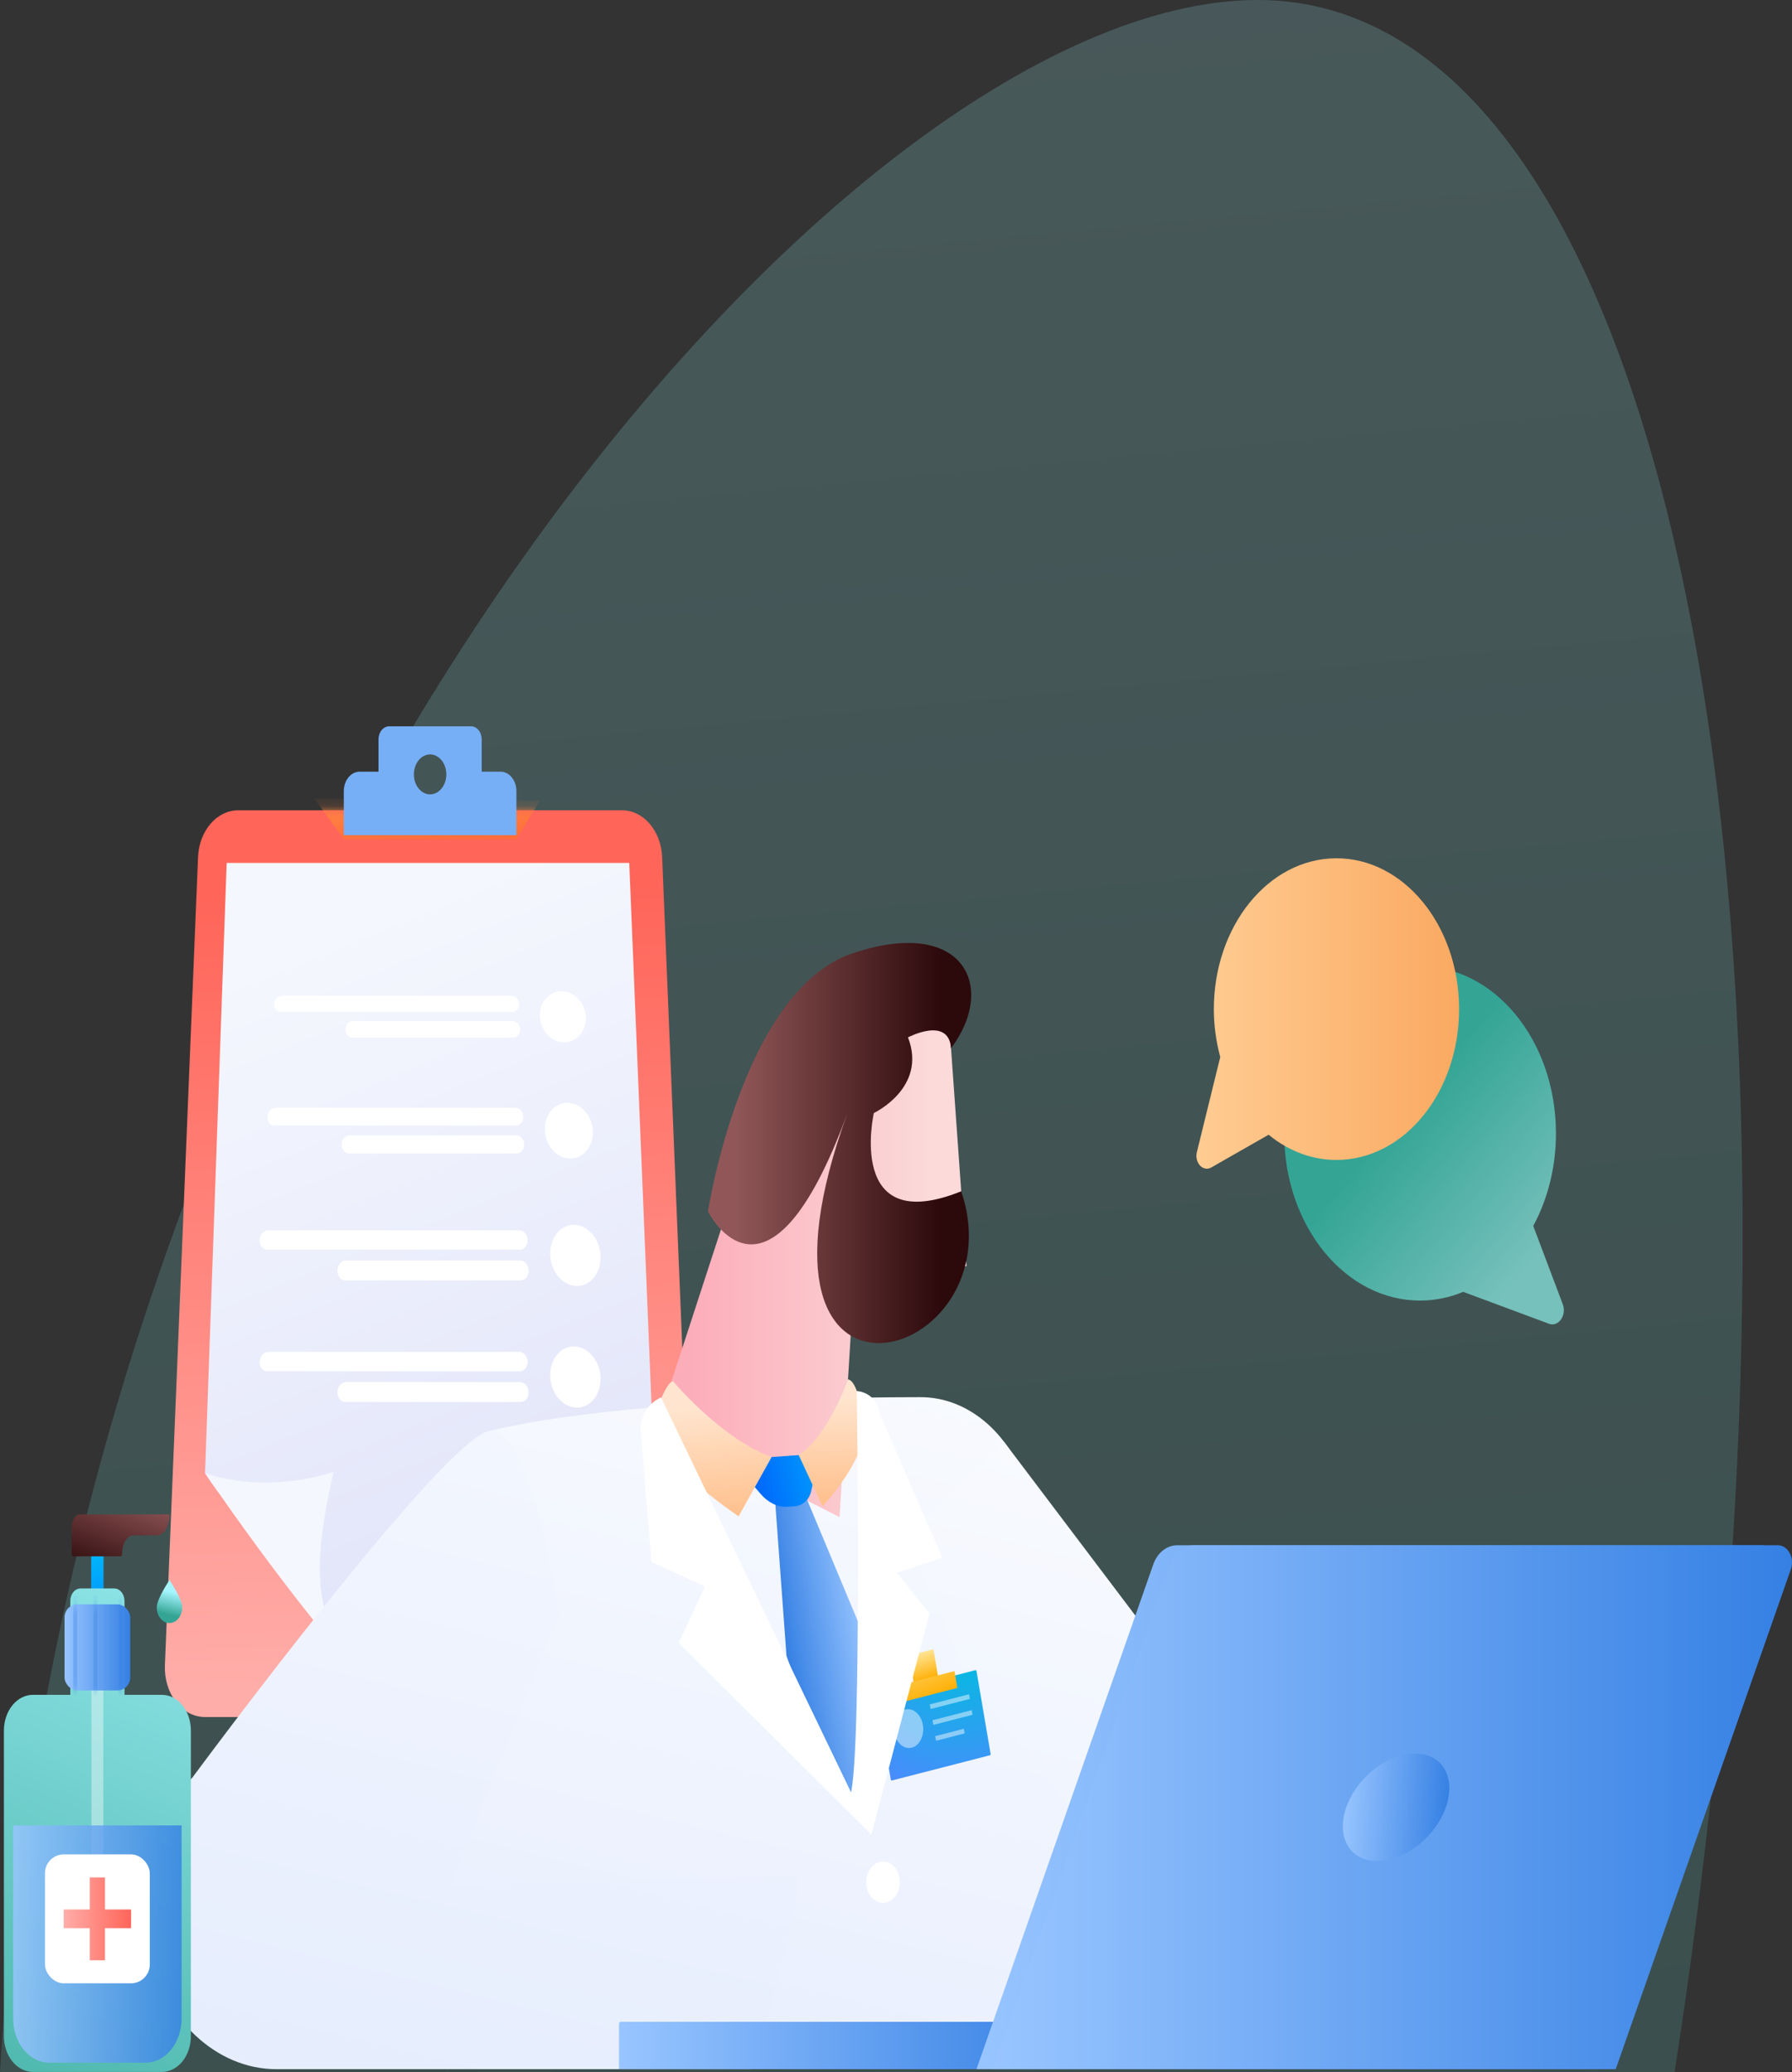 <svg xmlns="http://www.w3.org/2000/svg" xmlns:xlink="http://www.w3.org/1999/xlink" width="153.005" height="176.883" viewBox="0 0 153.005 176.883" fill="none">
<rect x="0" y="0" width="153.005" height="176.883" fill="#333333" stroke="none"/>
<g opacity="0.2">
<path d="M142.981 176.883C157.963 80.323 143.204 0 107.377 0C71.535 0 5.892 76.431 0 176.883L142.981 176.883Z"   fill="url(#linear_fill_Cn-HwNRe0IwC6k0kJcg57)" >
</path>
</g>
<path d="M15.017 145.263C15.66 146.099 16.553 146.571 17.49 146.571L55.956 146.571C56.894 146.571 57.786 146.099 58.43 145.263C59.078 144.435 59.413 143.305 59.367 142.16L56.536 73.158C56.446 70.929 54.942 69.172 53.126 69.172L20.321 69.172C18.505 69.172 17.001 70.929 16.91 73.158L14.079 142.16C14.034 143.305 14.369 144.435 15.017 145.263Z"   fill="url(#linear_fill_X-u3DWbJIcBNTFR3QjnJv)" >
</path>
<path d="M53.126 69.172C54.942 69.172 56.446 70.929 56.536 73.158L59.367 142.16C59.413 143.305 59.078 144.435 58.43 145.263C57.786 146.099 56.894 146.571 55.956 146.571L17.49 146.571C16.553 146.571 15.66 146.099 15.017 145.263C14.369 144.435 14.034 143.305 14.079 142.16L16.91 73.158C17.001 70.929 18.505 69.172 20.321 69.172L53.126 69.172Z">
</path>
<g  mask="url(#mask-PuzevJwEM0K8EBXXAqIen)">
<path d="M46.096 68.327L44.093 71.651L29.355 71.651L26.834 68.148L46.096 68.327Z"   fill="url(#linear_fill_KioI1qsKtvRnv5Xi2m66u)" >
</path>
</g>
<path d="M29.355 67.534C29.355 67.093 29.498 66.671 29.752 66.359C30.004 66.048 30.349 65.873 30.707 65.873L32.317 65.873L32.317 63.12C32.317 62.502 32.724 62 33.228 62L40.219 62C40.461 62 40.692 62.118 40.863 62.328C41.034 62.538 41.13 62.824 41.13 63.12L41.13 65.873L42.74 65.873C43.098 65.873 43.443 66.048 43.695 66.359C43.949 66.671 44.092 67.093 44.092 67.534L44.092 71.294L29.355 71.294L29.355 67.534ZM37.967 66.858C37.704 67.513 37.132 67.89 36.543 67.795C35.921 67.694 35.431 67.092 35.349 66.327C35.272 65.603 35.578 64.899 36.111 64.576C36.643 64.254 37.284 64.383 37.703 64.9C38.123 65.416 38.229 66.204 37.967 66.858Z" fill-rule="evenodd"  fill="#77AFF6" >
</path>
<path d="M22.169 131.496C26.467 136.053 29.271 141.368 29.271 141.368L56.507 141.368L53.727 73.663L19.354 73.663L17.509 125.748C17.509 125.748 18.652 127.773 22.169 131.496Z"   fill="url(#linear_fill_jpeWp4kYl-TkQT2vOjQl2)" >
</path>
<path d="M28.478 125.662C26.116 135.865 27.809 137.719 29.271 141.368C29.271 141.368 23.945 135.188 17.509 125.745C17.509 125.745 22.147 127.619 28.478 125.662Z"   fill="url(#linear_fill_VqsUkpr4c6A5QGPiZL3CT)" >
</path>
<path d="M46.098 86.773C46.151 87.984 47.08 88.975 48.174 88.975C49.267 88.975 50.093 87.984 50.019 86.773C49.945 85.576 49.017 84.616 47.945 84.616C46.873 84.616 46.046 85.576 46.098 86.773Z"   fill="#FFFFFF" >
</path>
<path d="M23.999 86.389L43.727 86.389C44.074 86.389 44.344 86.077 44.331 85.693C44.317 85.311 44.026 85.002 43.681 85.002L24.081 85.002C23.736 85.002 23.436 85.311 23.413 85.693C23.388 86.077 23.652 86.389 23.999 86.389Z"   fill="#FFFFFF" >
</path>
<path d="M30.108 88.574L43.798 88.574C44.149 88.574 44.422 88.256 44.408 87.864C44.393 87.474 44.099 87.159 43.752 87.159L30.151 87.159C29.802 87.159 29.51 87.474 29.497 87.864C29.485 88.256 29.757 88.574 30.108 88.574Z"   fill="#FFFFFF" >
</path>
<path d="M46.52 96.498C46.578 97.82 47.552 98.903 48.695 98.903C49.838 98.903 50.698 97.82 50.617 96.498C50.536 95.191 49.564 94.143 48.445 94.143C47.325 94.143 46.464 95.191 46.52 96.498Z"   fill="#FFFFFF" >
</path>
<path d="M23.43 96.078L44.041 96.078C44.404 96.078 44.688 95.737 44.672 95.319C44.657 94.902 44.353 94.565 43.993 94.565L23.52 94.565C23.159 94.565 22.846 94.902 22.82 95.319C22.794 95.737 23.067 96.078 23.43 96.078Z"   fill="#FFFFFF" >
</path>
<path d="M29.811 98.464L44.119 98.464C44.487 98.464 44.77 98.117 44.757 97.689C44.741 97.263 44.434 96.919 44.069 96.919L29.858 96.919C29.493 96.919 29.186 97.263 29.172 97.689C29.158 98.117 29.445 98.464 29.811 98.464Z"   fill="#FFFFFF" >
</path>
<path d="M46.982 107.136C47.045 108.586 48.068 109.774 49.265 109.774C50.463 109.774 51.36 108.586 51.271 107.136C51.183 105.705 50.163 104.556 48.991 104.556C47.82 104.556 46.92 105.705 46.982 107.136Z"   fill="#FFFFFF" >
</path>
<path d="M22.807 106.677L44.387 106.677C44.565 106.68 44.737 106.593 44.863 106.435C44.986 106.278 45.053 106.064 45.046 105.845C45.023 105.381 44.712 105.019 44.332 105.018L22.906 105.018C22.524 105.022 22.208 105.379 22.172 105.845C22.155 106.062 22.217 106.277 22.338 106.435C22.46 106.594 22.631 106.682 22.807 106.677Z"   fill="#FFFFFF" >
</path>
<path d="M29.484 109.293L44.472 109.293C44.653 109.296 44.828 109.206 44.953 109.045C45.079 108.884 45.146 108.666 45.136 108.443C45.117 107.971 44.8 107.601 44.416 107.598L29.536 107.598C29.151 107.601 28.836 107.971 28.816 108.443C28.808 108.666 28.875 108.884 29.002 109.045C29.128 109.206 29.302 109.296 29.484 109.293Z"   fill="#FFFFFF" >
</path>
<path d="M46.982 117.519C47.045 118.968 48.068 120.156 49.265 120.156C50.463 120.156 51.36 118.968 51.271 117.519C51.183 116.087 50.163 114.939 48.991 114.939C47.82 114.939 46.92 116.087 46.982 117.519Z"   fill="#FFFFFF" >
</path>
<path d="M22.807 117.059L44.387 117.059C44.565 117.062 44.737 116.975 44.863 116.818C44.986 116.66 45.053 116.446 45.046 116.227C45.023 115.763 44.712 115.401 44.332 115.401L22.906 115.401C22.524 115.404 22.208 115.761 22.172 116.227C22.155 116.444 22.217 116.659 22.338 116.817C22.46 116.976 22.631 117.064 22.807 117.059Z"   fill="#FFFFFF" >
</path>
<path d="M29.484 119.676L44.472 119.676C44.653 119.678 44.828 119.588 44.953 119.427C45.079 119.266 45.146 119.048 45.136 118.825C45.117 118.354 44.8 117.983 44.416 117.981L29.536 117.981C29.151 117.983 28.836 118.354 28.816 118.825C28.808 119.048 28.875 119.266 29.002 119.427C29.128 119.588 29.302 119.678 29.484 119.676Z"   fill="#FFFFFF" >
</path>
<path d="M109.647 96.835C109.683 104.715 114.908 111.067 121.314 111.021C122.544 111.012 123.766 110.761 124.932 110.278L132.25 112.999C133.067 113.304 133.79 112.277 133.43 111.327L130.911 104.651C132.19 102.288 132.866 99.509 132.85 96.673C132.811 88.792 127.589 82.441 121.183 82.486C114.776 82.532 109.612 88.954 109.647 96.835Z"   fill="url(#linear_fill_hRKjoGyVIGICodb3DO399)" >
</path>
<path d="M102.191 98.352C102.09 98.765 102.196 99.213 102.46 99.496C102.725 99.78 103.099 99.844 103.418 99.663L108.318 96.865C110.05 98.285 112.088 99.035 114.172 99.017C119.953 98.974 124.613 93.179 124.58 86.067C124.546 78.958 119.834 73.226 114.053 73.266C108.271 73.306 103.611 79.103 103.642 86.213C103.649 87.58 103.835 88.934 104.189 90.23L102.191 98.352Z"   fill="url(#linear_fill_sJX0pT0SiLudZtsVz821B)" >
</path>
<path d="M35.991 165.499L37.754 130.459L41.934 122.13C41.934 122.13 51.785 119.302 78.599 119.267C82.817 119.267 86.55 122.6 87.862 127.522L100.587 175.189L38.181 176.634L35.991 165.499Z"   fill="url(#linear_fill_4WOlQgWkQs2XQQt7BnoT1)" >
</path>
<path d="M100.588 175.189L38.181 176.634L35.991 165.499L37.754 130.459L41.934 122.13C41.934 122.13 51.785 119.302 78.599 119.267C82.817 119.267 86.551 122.6 87.862 127.522L100.588 175.189Z">
</path>
<g  mask="url(#mask-OkAtFIgcwGq9oJvwV0XsR)">
</g>
<path d="M77.342 131.102L85.722 123.073L126.207 176.634L107.594 174.186L82.922 143.865L77.342 131.102Z"   fill="url(#linear_fill_52pzB9dHbIILV55SGIygi)" >
</path>
<g opacity="0.34">
</g>
<path d="M68.064 160.125C68.472 163.537 64.091 176.634 64.091 176.634L23.605 176.634C18.464 176.634 13.96 172.399 12.614 166.295C11.429 160.943 12.927 155.231 16.43 151.737C16.43 151.737 38.341 122.092 41.934 122.13C45.527 122.168 47.707 137.86 47.707 137.86L38.43 160.975L68.064 160.125Z"   fill="url(#linear_fill_9ODHt51s6APB_9ScCT96L)" >
</path>
<path d="M52.995 172.589L91.61 172.589L91.61 176.634L52.852 176.634L52.852 172.765C52.852 172.718 52.867 172.674 52.894 172.64C52.921 172.608 52.995 172.589 52.995 172.589Z"   fill="url(#linear_fill_JcDrSrlSEKVaSCeX5Ariw)" >
</path>
<path d="M136.543 176.634L83.372 176.634L98.462 133.566C98.81 132.559 99.615 131.911 100.502 131.911L150.398 131.911C150.801 131.911 151.176 132.157 151.394 132.573C151.619 132.984 151.654 133.503 151.497 133.955L136.543 176.634Z"   fill="url(#linear_fill_b-8KdCwnNzVHBjkq0keXq)" >
</path>
<path d="M137.954 176.634L84.783 176.634L99.873 133.566C100.221 132.559 101.026 131.911 101.913 131.911L151.81 131.911C152.212 131.911 152.587 132.157 152.806 132.573C153.031 132.984 153.065 133.503 152.908 133.955L137.954 176.634Z"   fill="url(#linear_fill_QBS-Y0_33yYSS2O6qvAdu)" >
</path>
<ellipse transform="matrix(0.811, -0.585, 0.43, 0.903, 113.329, 153.908)" cx="5.229" cy="3.793" rx="5.229" ry="3.793"   fill="url(#linear_fill_dN8UtklDJ5FWwRbwjYgaw)" >
</ellipse>
<path d="M56.139 121.577L67.403 87.019L81.026 87.019L82.525 108.078L72.902 109.612L71.685 129.51L56.139 121.577Z"   fill="url(#linear_fill_5HgM8tBYxeZqBJr63zoWx)" >
</path>
<g opacity="0.34">
</g>
<path d="M72.361 95.012C61.862 123.806 87.031 116.369 82.071 101.694C72.194 105.666 74.611 95.012 74.611 95.012C74.611 95.012 79.191 92.859 77.526 88.555C77.526 88.555 81.003 86.714 81.201 89.488C85.19 84.148 82.192 78.208 72.776 81.385C63.361 84.558 60.446 103.415 60.446 103.415C60.446 103.415 65.528 113.66 72.361 95.012Z"   fill="url(#linear_fill_5mmsnFzZF240d-6vAUAjO)" >
</path>
<path d="M68.588 127.244L74.616 141.684L74.522 154.722L71.474 153.273L67.153 141.351L66.048 126.316L68.588 127.244Z"   fill="url(#linear_fill_j0WZJrVo8INIVANjptm9j)" >
</path>
<path d="M69.961 124.082L69.27 127.26C69.1 128.04 68.532 128.544 67.77 128.589L67.156 128.625C66.404 128.669 65.572 128.259 64.956 127.54L62.726 124.937L65.701 124.391L69.961 124.082Z"   fill="url(#linear_fill_Y8FE1qqEFlM3FoqiKp3Nj)" >
</path>
<path d="M55.758 121.213C55.758 121.213 56.813 117.955 57.47 117.907C57.47 117.907 61.489 122.749 65.881 124.385L63.064 129.438C63.064 129.438 55.493 124.435 55.758 121.213Z"   fill="url(#linear_fill_hCyYPWMMQ1HZvc18tv_6E)" >
</path>
<path d="M56.435 119.289L74.4 156.606L57.948 140.246L60.2 135.425L55.625 133.328L54.768 122.76C54.768 122.76 54.179 120.39 56.435 119.289Z"   fill="#FFFFFF" >
</path>
<path d="M73.484 119.863C73.484 119.863 73.06 117.797 72.403 117.758C72.403 117.758 70.718 122.603 68.194 124.21L70.227 128.579C70.227 128.579 75.388 123.176 73.484 119.863Z"   fill="url(#linear_fill__VwqAZWo4bEnb3Ldt8twn)" >
</path>
<rect  transform="matrix(0.968, -0.249, 0.168, 0.986, 74.838, 144.745)" x="0" y="0" width="8.803" height="7.367" rx="0.089"    fill="url(#linear_fill_U6mHDotFSHBBwIUszWgc9_0)" >
</rect>
<g opacity="0.46">
<ellipse transform="matrix(0.968, -0.249, 0.168, 0.986, 76.072, 146.249)" cx="1.265" cy="1.65" rx="1.265" ry="1.65"   fill="#FFFFFF" >
</ellipse>
<rect transform="matrix(0.968, -0.249, 0.168, 0.986, 79.391, 145.491)" x="0" y="0" width="3.458" height="0.403"   fill="#FFFFFF" >
</rect>
<rect transform="matrix(0.968, -0.249, 0.168, 0.986, 79.622, 146.846)" x="0" y="0" width="3.458" height="0.403"   fill="#FFFFFF" >
</rect>
<rect transform="matrix(0.968, -0.249, 0.168, 0.986, 79.852, 148.202)" x="0" y="0" width="2.526" height="0.403"   fill="#FFFFFF" >
</rect>
</g>
<path d="M77.674 141.305L79.645 140.798C79.674 140.79 79.703 140.813 79.709 140.849L80.139 143.382L78.063 143.916L77.632 141.383C77.626 141.348 77.645 141.312 77.674 141.305Z"   fill="url(#linear_fill_ZP47_W3eKgmXlflCLRvE9)" >
</path>
<rect transform="matrix(0.968, -0.249, 0.168, 0.986, 76.581, 143.915)" x="0" y="0" width="5.076" height="1.458"   fill="url(#linear_fill_7C1QTH-H6vwCnLrj-Od1q)" >
</rect>
<path d="M73.157 118.742C73.157 118.742 73.599 149.839 72.624 153.149L74.4 156.606L79.366 137.73L76.568 134.258L80.451 132.96L75.106 120.688C75.106 120.688 74.962 118.935 73.157 118.742Z"   fill="#FFFFFF" >
</path>
<ellipse cx="75.395" cy="160.667" rx="1.434" ry="1.764"   fill="#FFFFFF" >
</ellipse>
<path d="M14.47 134.881C14.47 134.881 13.385 136.482 13.385 137.215C13.385 137.952 13.871 138.549 14.47 138.549C15.069 138.549 15.554 137.952 15.554 137.215C15.554 136.482 14.47 134.881 14.47 134.881Z"   fill="url(#linear_fill_mMXxXp742eCX-abMh67cK)" >
</path>
<rect x="7.787" y="131.725" width="1.056" height="7.626"   fill="url(#linear_fill_SAAkhVAHgoS606WW2-9sA)" >
</rect>
<path d="M10.373 135.911C10.21 135.709 9.988 135.597 9.758 135.597L6.872 135.597C6.642 135.597 6.42 135.709 6.257 135.911C6.093 136.113 6.002 136.385 6.002 136.666L6.002 144.677L2.812 144.677C2.154 144.677 1.524 144.999 1.059 145.569C0.595 146.142 0.333 146.918 0.333 147.727L0.333 173.82C0.333 174.629 0.595 175.405 1.059 175.978C1.524 176.548 2.154 176.87 2.812 176.87L13.818 176.87C14.475 176.87 15.106 176.548 15.571 175.978C16.035 175.405 16.297 174.629 16.297 173.82L16.297 147.727C16.297 146.043 15.188 144.677 13.818 144.677L10.628 144.677L10.628 136.666C10.628 136.385 10.537 136.113 10.373 135.911Z"   fill="url(#linear_fill__Qvzfzj4wdyeCz1HIiNmD)" >
</path>
<path d="M1.059 175.978C0.595 175.405 0.333 174.629 0.333 173.82L0.333 147.727C0.333 146.918 0.595 146.142 1.059 145.569C1.524 144.999 2.154 144.677 2.812 144.677L6.002 144.677L6.002 136.666C6.002 136.385 6.093 136.113 6.257 135.911C6.42 135.709 6.642 135.597 6.872 135.597L9.758 135.597C9.988 135.597 10.21 135.709 10.373 135.911C10.537 136.113 10.628 136.385 10.628 136.666L10.628 144.677L13.818 144.677C15.188 144.677 16.297 146.043 16.297 147.727L16.297 173.82C16.297 174.629 16.035 175.405 15.571 175.978C15.106 176.548 14.476 176.87 13.818 176.87L2.812 176.87C2.154 176.87 1.524 176.548 1.059 175.978Z">
</path>
<g  mask="url(#mask-OoXoO8T-_fx72mhYKIaJD)">
<g opacity="0.15">
</g>
<g opacity="0.15">
</g>
</g>
<path d="M6.236 132.855C6.236 132.855 6.121 132.769 6.121 132.662L6.121 130.392C6.121 129.777 6.418 129.278 6.784 129.278L14.47 129.278L14.47 129.303C14.47 130.277 13.999 131.067 13.419 131.067L11.376 131.067C10.851 131.067 10.426 131.781 10.426 132.662C10.426 132.769 10.375 132.855 10.311 132.855L6.236 132.855Z"   fill="url(#linear_fill_UM28CfDGiZ1YgUMNeG7ES)" >
</path>
<g opacity="0.39">
<rect x="7.807" y="139.351" width="1.017" height="29.784"   fill="#FFFFFF" >
</rect>
</g>
<rect  x="5.512" y="136.953" width="5.605" height="7.351" rx="1.1"    fill="url(#linear_fill_HPEiS3up9rVJ71CBLySKW_0)" >
</rect>
<path d="M10.018 136.953L6.612 136.953C6.005 136.953 5.512 137.446 5.512 138.053L5.512 143.204C5.512 143.811 6.005 144.304 6.612 144.304L10.018 144.304C10.625 144.304 11.117 143.811 11.117 143.204L11.117 138.053C11.117 137.446 10.625 136.953 10.018 136.953Z">
</path>
<g  mask="url(#mask-PsqRfHJK7v2bQcqpVRVnQ)">
<g opacity="0.33">
<rect x="6.254" y="136.226" width="0.336" height="8.608"   fill="url(#linear_fill_EwYwTRbj52qobBNpQcK6n)" >
</rect>
</g>
<g opacity="0.33">
</g>
<g opacity="0.33">
<rect x="7.979" y="136.226" width="0.336" height="8.608"   fill="url(#linear_fill_Ehw68YlMQQZY5ufy4YgSy)" >
</rect>
</g>
<g opacity="0.33">
<rect x="10.128" y="136.226" width="0.336" height="8.608"   fill="url(#linear_fill_CbQhB74GRP0r9na4TiKCg)" >
</rect>
</g>
</g>
<g opacity="0.82">
<path d="M1.126 155.823L15.504 155.823L15.504 172.3C15.504 173.301 15.18 174.263 14.604 174.972C14.027 175.679 13.246 176.078 12.431 176.078L4.198 176.078C2.502 176.078 1.126 174.387 1.126 172.3L1.126 155.823Z"   fill="url(#linear_fill_lKADxICt03Pw42M03wdQP)" >
</path>
</g>
<rect  x="3.84" y="158.297" width="8.949" height="11.006" rx="1.603"    fill="#FFFFFF" >
</rect>
<path d="M7.665 163.001L5.438 163.001L5.438 164.599L7.665 164.599L7.665 167.338L8.964 167.338L8.964 164.599L11.191 164.599L11.191 163.001L8.964 163.001L8.964 160.262L7.665 160.262L7.665 163.001Z"   fill="url(#linear_fill_KDGKy9mmsA2RB2uXl8r5t)" >
</path>
<defs>
<linearGradient id="linear_fill_Cn-HwNRe0IwC6k0kJcg57" x1="59.086" y1="-30.165" x2="88.619" y2="284.884" gradientUnits="userSpaceOnUse">
<stop offset="0" stop-color="#A7F6FF"  />
<stop offset="1" stop-color="#34A595"  />
</linearGradient>
<linearGradient id="linear_fill_X-u3DWbJIcBNTFR3QjnJv" x1="36.76" y1="143.508" x2="34.557" y2="76.078" gradientUnits="userSpaceOnUse">
<stop offset="0" stop-color="#FFADA9"  />
<stop offset="1" stop-color="#FF6559"  />
</linearGradient>
<mask id="mask-PuzevJwEM0K8EBXXAqIen" style="mask-type:alpha" maskUnits="userSpaceOnUse">
<path fill="white" d="M53.126 69.172C54.942 69.172 56.446 70.929 56.536 73.158L59.367 142.16C59.413 143.305 59.078 144.435 58.43 145.263C57.786 146.099 56.894 146.571 55.956 146.571L17.49 146.571C16.553 146.571 15.66 146.099 15.017 145.263C14.369 144.435 14.034 143.305 14.079 142.16L16.91 73.158C17.001 70.929 18.505 69.172 20.321 69.172L53.126 69.172Z">
</path>
</mask>
<linearGradient id="linear_fill_KioI1qsKtvRnv5Xi2m66u" x1="36.813" y1="75.297" x2="36.306" y2="65.018" gradientUnits="userSpaceOnUse">
<stop offset="0.101" stop-color="#FF5D37"  />
<stop offset="0.885" stop-color="#FF9346"  />
</linearGradient>
<linearGradient id="linear_fill_jpeWp4kYl-TkQT2vOjQl2" x1="59.074" y1="157.4" x2="23.457" y2="69.788" gradientUnits="userSpaceOnUse">
<stop offset="0.102" stop-color="#DCDFF8"  />
<stop offset="0.885" stop-color="#F5F7FE"  />
</linearGradient>
<linearGradient id="linear_fill_VqsUkpr4c6A5QGPiZL3CT" x1="162.786" y1="139.237" x2="157.245" y2="129.015" gradientUnits="userSpaceOnUse">
<stop offset="0.102" stop-color="#DCDFF8"  />
<stop offset="0.885" stop-color="#F5F7FE"  />
</linearGradient>
<linearGradient id="linear_fill_hRKjoGyVIGICodb3DO399" x1="144.501" y1="116.347" x2="119.562" y2="95.333" gradientUnits="userSpaceOnUse">
<stop offset="0.487" stop-color="#77C1BC"  />
<stop offset="1" stop-color="#34A595"  />
</linearGradient>
<linearGradient id="linear_fill_sJX0pT0SiLudZtsVz821B" x1="102.151" y1="86.516" x2="136.188" y2="86.516" gradientUnits="userSpaceOnUse">
<stop offset="0" stop-color="#FFCC92"  />
<stop offset="1" stop-color="#F79748"  />
</linearGradient>
<linearGradient id="linear_fill_4WOlQgWkQs2XQQt7BnoT1" x1="88.034" y1="75.874" x2="53.998" y2="214.709" gradientUnits="userSpaceOnUse">
<stop offset="0.102" stop-color="#FFFFFF"  />
<stop offset="0.885" stop-color="#E3EBFD"  />
</linearGradient>
<mask id="mask-OkAtFIgcwGq9oJvwV0XsR" style="mask-type:alpha" maskUnits="userSpaceOnUse">
<path fill="white" d="M100.588 175.189L38.181 176.634L35.991 165.499L37.754 130.459L41.934 122.13C41.934 122.13 51.785 119.302 78.599 119.267C82.817 119.267 86.551 122.6 87.862 127.522L100.588 175.189Z">
</path>
</mask>
<linearGradient id="linear_fill_52pzB9dHbIILV55SGIygi" x1="118.157" y1="87.044" x2="84.121" y2="225.878" gradientUnits="userSpaceOnUse">
<stop offset="0.102" stop-color="#FFFFFF"  />
<stop offset="0.885" stop-color="#E3EBFD"  />
</linearGradient>
<linearGradient id="linear_fill_9ODHt51s6APB_9ScCT96L" x1="65.459" y1="58.222" x2="28.902" y2="207.341" gradientUnits="userSpaceOnUse">
<stop offset="0.102" stop-color="#FFFFFF"  />
<stop offset="0.885" stop-color="#E3EBFD"  />
</linearGradient>
<linearGradient id="linear_fill_JcDrSrlSEKVaSCeX5Ariw" x1="52.852" y1="174.612" x2="91.61" y2="174.612" gradientUnits="userSpaceOnUse">
<stop offset="0" stop-color="#98C5FF"  />
<stop offset="1" stop-color="#3580E4"  />
</linearGradient>
<linearGradient id="linear_fill_b-8KdCwnNzVHBjkq0keXq" x1="83.372" y1="154.273" x2="151.593" y2="154.273" gradientUnits="userSpaceOnUse">
<stop offset="0" stop-color="#98C5FF"  />
<stop offset="1" stop-color="#3580E4"  />
</linearGradient>
<linearGradient id="linear_fill_QBS-Y0_33yYSS2O6qvAdu" x1="84.783" y1="154.273" x2="153.005" y2="154.273" gradientUnits="userSpaceOnUse">
<stop offset="0" stop-color="#98C5FF"  />
<stop offset="1" stop-color="#3580E4"  />
</linearGradient>
<linearGradient id="linear_fill_dN8UtklDJ5FWwRbwjYgaw" x1="1.059" y1="1.09" x2="9.4" y2="6.496" gradientUnits="userSpaceOnUse">
<stop offset="0" stop-color="#98C5FF"  />
<stop offset="1" stop-color="#3580E4"  />
</linearGradient>
<linearGradient id="linear_fill_5HgM8tBYxeZqBJr63zoWx" x1="56.139" y1="108.265" x2="82.525" y2="108.265" gradientUnits="userSpaceOnUse">
<stop offset="0.102" stop-color="#FCADBA"  />
<stop offset="0.885" stop-color="#FBDAD9"  />
</linearGradient>
<linearGradient id="linear_fill_5mmsnFzZF240d-6vAUAjO" x1="60.446" y1="97.574" x2="82.922" y2="97.574" gradientUnits="userSpaceOnUse">
<stop offset="0.102" stop-color="#915758"  />
<stop offset="0.885" stop-color="#2C090B"  />
</linearGradient>
<linearGradient id="linear_fill_j0WZJrVo8INIVANjptm9j" x1="74.171" y1="139.857" x2="67.076" y2="141.043" gradientUnits="userSpaceOnUse">
<stop offset="0" stop-color="#98C5FF"  />
<stop offset="1" stop-color="#3580E4"  />
</linearGradient>
<linearGradient id="linear_fill_Y8FE1qqEFlM3FoqiKp3Nj" x1="70.38" y1="125.478" x2="63.423" y2="127.247" gradientUnits="userSpaceOnUse">
<stop offset="0.008" stop-color="#009EFE"  />
<stop offset="1" stop-color="#005DFA"  />
</linearGradient>
<linearGradient id="linear_fill_hCyYPWMMQ1HZvc18tv_6E" x1="60.532" y1="119.997" x2="61.911" y2="134.256" gradientUnits="userSpaceOnUse">
<stop offset="0" stop-color="#FFE5CF"  />
<stop offset="1" stop-color="#FFAE6C"  />
</linearGradient>
<linearGradient id="linear_fill__VwqAZWo4bEnb3Ldt8twn" x1="71.016" y1="119.287" x2="71.142" y2="132.556" gradientUnits="userSpaceOnUse">
<stop offset="0" stop-color="#FFE5CF"  />
<stop offset="1" stop-color="#FFAE6C"  />
</linearGradient>
<radialGradient id="linear_fill_U6mHDotFSHBBwIUszWgc9_0" cx="0" cy="0" r="1" gradientTransform="translate(7.865 -1.859) rotate(90) scale(12.256, 12.256)" gradientUnits="userSpaceOnUse">
<stop offset="0" stop-color="#00BEDE"  />
<stop offset="0.997" stop-color="#4A8BFD"  />
</radialGradient>
<linearGradient id="linear_fill_ZP47_W3eKgmXlflCLRvE9" x1="78.372" y1="140.905" x2="79.255" y2="143.435" gradientUnits="userSpaceOnUse">
<stop offset="0.101" stop-color="#FFE494"  />
<stop offset="1" stop-color="#FFAE00"  />
</linearGradient>
<linearGradient id="linear_fill_7C1QTH-H6vwCnLrj-Od1q" x1="1.886" y1="-4.169" x2="2.701" y2="1.946" gradientUnits="userSpaceOnUse">
<stop offset="0.101" stop-color="#FFE494"  />
<stop offset="1" stop-color="#FFAE00"  />
</linearGradient>
<linearGradient id="linear_fill_mMXxXp742eCX-abMh67cK" x1="14.786" y1="135.898" x2="14.337" y2="137.818" gradientUnits="userSpaceOnUse">
<stop offset="0" stop-color="#A7F6FF"  />
<stop offset="1" stop-color="#34A595"  />
</linearGradient>
<linearGradient id="linear_fill_SAAkhVAHgoS606WW2-9sA" x1="5.532" y1="130.962" x2="10.086" y2="138.45" gradientUnits="userSpaceOnUse">
<stop offset="0.008" stop-color="#00CAFE"  />
<stop offset="1" stop-color="#0088FA"  />
</linearGradient>
<linearGradient id="linear_fill__Qvzfzj4wdyeCz1HIiNmD" x1="24.886" y1="120.522" x2="-5.731" y2="194.891" gradientUnits="userSpaceOnUse">
<stop offset="0" stop-color="#A7F6FF"  />
<stop offset="1" stop-color="#34A595"  />
</linearGradient>
<mask id="mask-OoXoO8T-_fx72mhYKIaJD" style="mask-type:alpha" maskUnits="userSpaceOnUse">
<path fill="white" d="M1.059 175.978C0.595 175.405 0.333 174.629 0.333 173.82L0.333 147.727C0.333 146.918 0.595 146.142 1.059 145.569C1.524 144.999 2.154 144.677 2.812 144.677L6.002 144.677L6.002 136.666C6.002 136.385 6.093 136.113 6.257 135.911C6.42 135.709 6.642 135.597 6.872 135.597L9.758 135.597C9.988 135.597 10.21 135.709 10.373 135.911C10.537 136.113 10.628 136.385 10.628 136.666L10.628 144.677L13.818 144.677C15.188 144.677 16.297 146.043 16.297 147.727L16.297 173.82C16.297 174.629 16.035 175.405 15.571 175.978C15.106 176.548 14.476 176.87 13.818 176.87L2.812 176.87C2.154 176.87 1.524 176.548 1.059 175.978Z">
</path>
</mask>
<linearGradient id="linear_fill_UM28CfDGiZ1YgUMNeG7ES" x1="11.698" y1="126.076" x2="8.102" y2="135.981" gradientUnits="userSpaceOnUse">
<stop offset="0.102" stop-color="#915758"  />
<stop offset="0.885" stop-color="#2C090B"  />
</linearGradient>
<linearGradient id="linear_fill_HPEiS3up9rVJ71CBLySKW_0" x1="5.512" y1="140.629" x2="11.118" y2="140.629" gradientUnits="userSpaceOnUse">
<stop offset="0" stop-color="#98C5FF"  />
<stop offset="1" stop-color="#3580E4"  />
</linearGradient>
<mask id="mask-PsqRfHJK7v2bQcqpVRVnQ" style="mask-type:alpha" maskUnits="userSpaceOnUse">
<path fill="white" d="M10.018 136.953L6.612 136.953C6.005 136.953 5.512 137.446 5.512 138.053L5.512 143.204C5.512 143.811 6.005 144.304 6.612 144.304L10.018 144.304C10.625 144.304 11.117 143.811 11.117 143.204L11.117 138.053C11.117 137.446 10.625 136.953 10.018 136.953Z">
</path>
</mask>
<linearGradient id="linear_fill_EwYwTRbj52qobBNpQcK6n" x1="5.154" y1="149.885" x2="5.391" y2="148.13" gradientUnits="userSpaceOnUse">
<stop offset="0" stop-color="#98C5FF"  />
<stop offset="1" stop-color="#3580E4"  />
</linearGradient>
<linearGradient id="linear_fill_Ehw68YlMQQZY5ufy4YgSy" x1="6.833" y1="150.229" x2="7.071" y2="148.474" gradientUnits="userSpaceOnUse">
<stop offset="0" stop-color="#98C5FF"  />
<stop offset="1" stop-color="#3580E4"  />
</linearGradient>
<linearGradient id="linear_fill_CbQhB74GRP0r9na4TiKCg" x1="8.923" y1="150.658" x2="9.161" y2="148.902" gradientUnits="userSpaceOnUse">
<stop offset="0" stop-color="#98C5FF"  />
<stop offset="1" stop-color="#3580E4"  />
</linearGradient>
<linearGradient id="linear_fill_lKADxICt03Pw42M03wdQP" x1="1.126" y1="165.95" x2="15.504" y2="165.95" gradientUnits="userSpaceOnUse">
<stop offset="0" stop-color="#98C5FF"  />
<stop offset="1" stop-color="#3580E4"  />
</linearGradient>
<linearGradient id="linear_fill_KDGKy9mmsA2RB2uXl8r5t" x1="5.438" y1="163.8" x2="11.191" y2="163.8" gradientUnits="userSpaceOnUse">
<stop offset="0" stop-color="#FFADA9"  />
<stop offset="1" stop-color="#FF6559"  />
</linearGradient>
</defs>
</svg>
